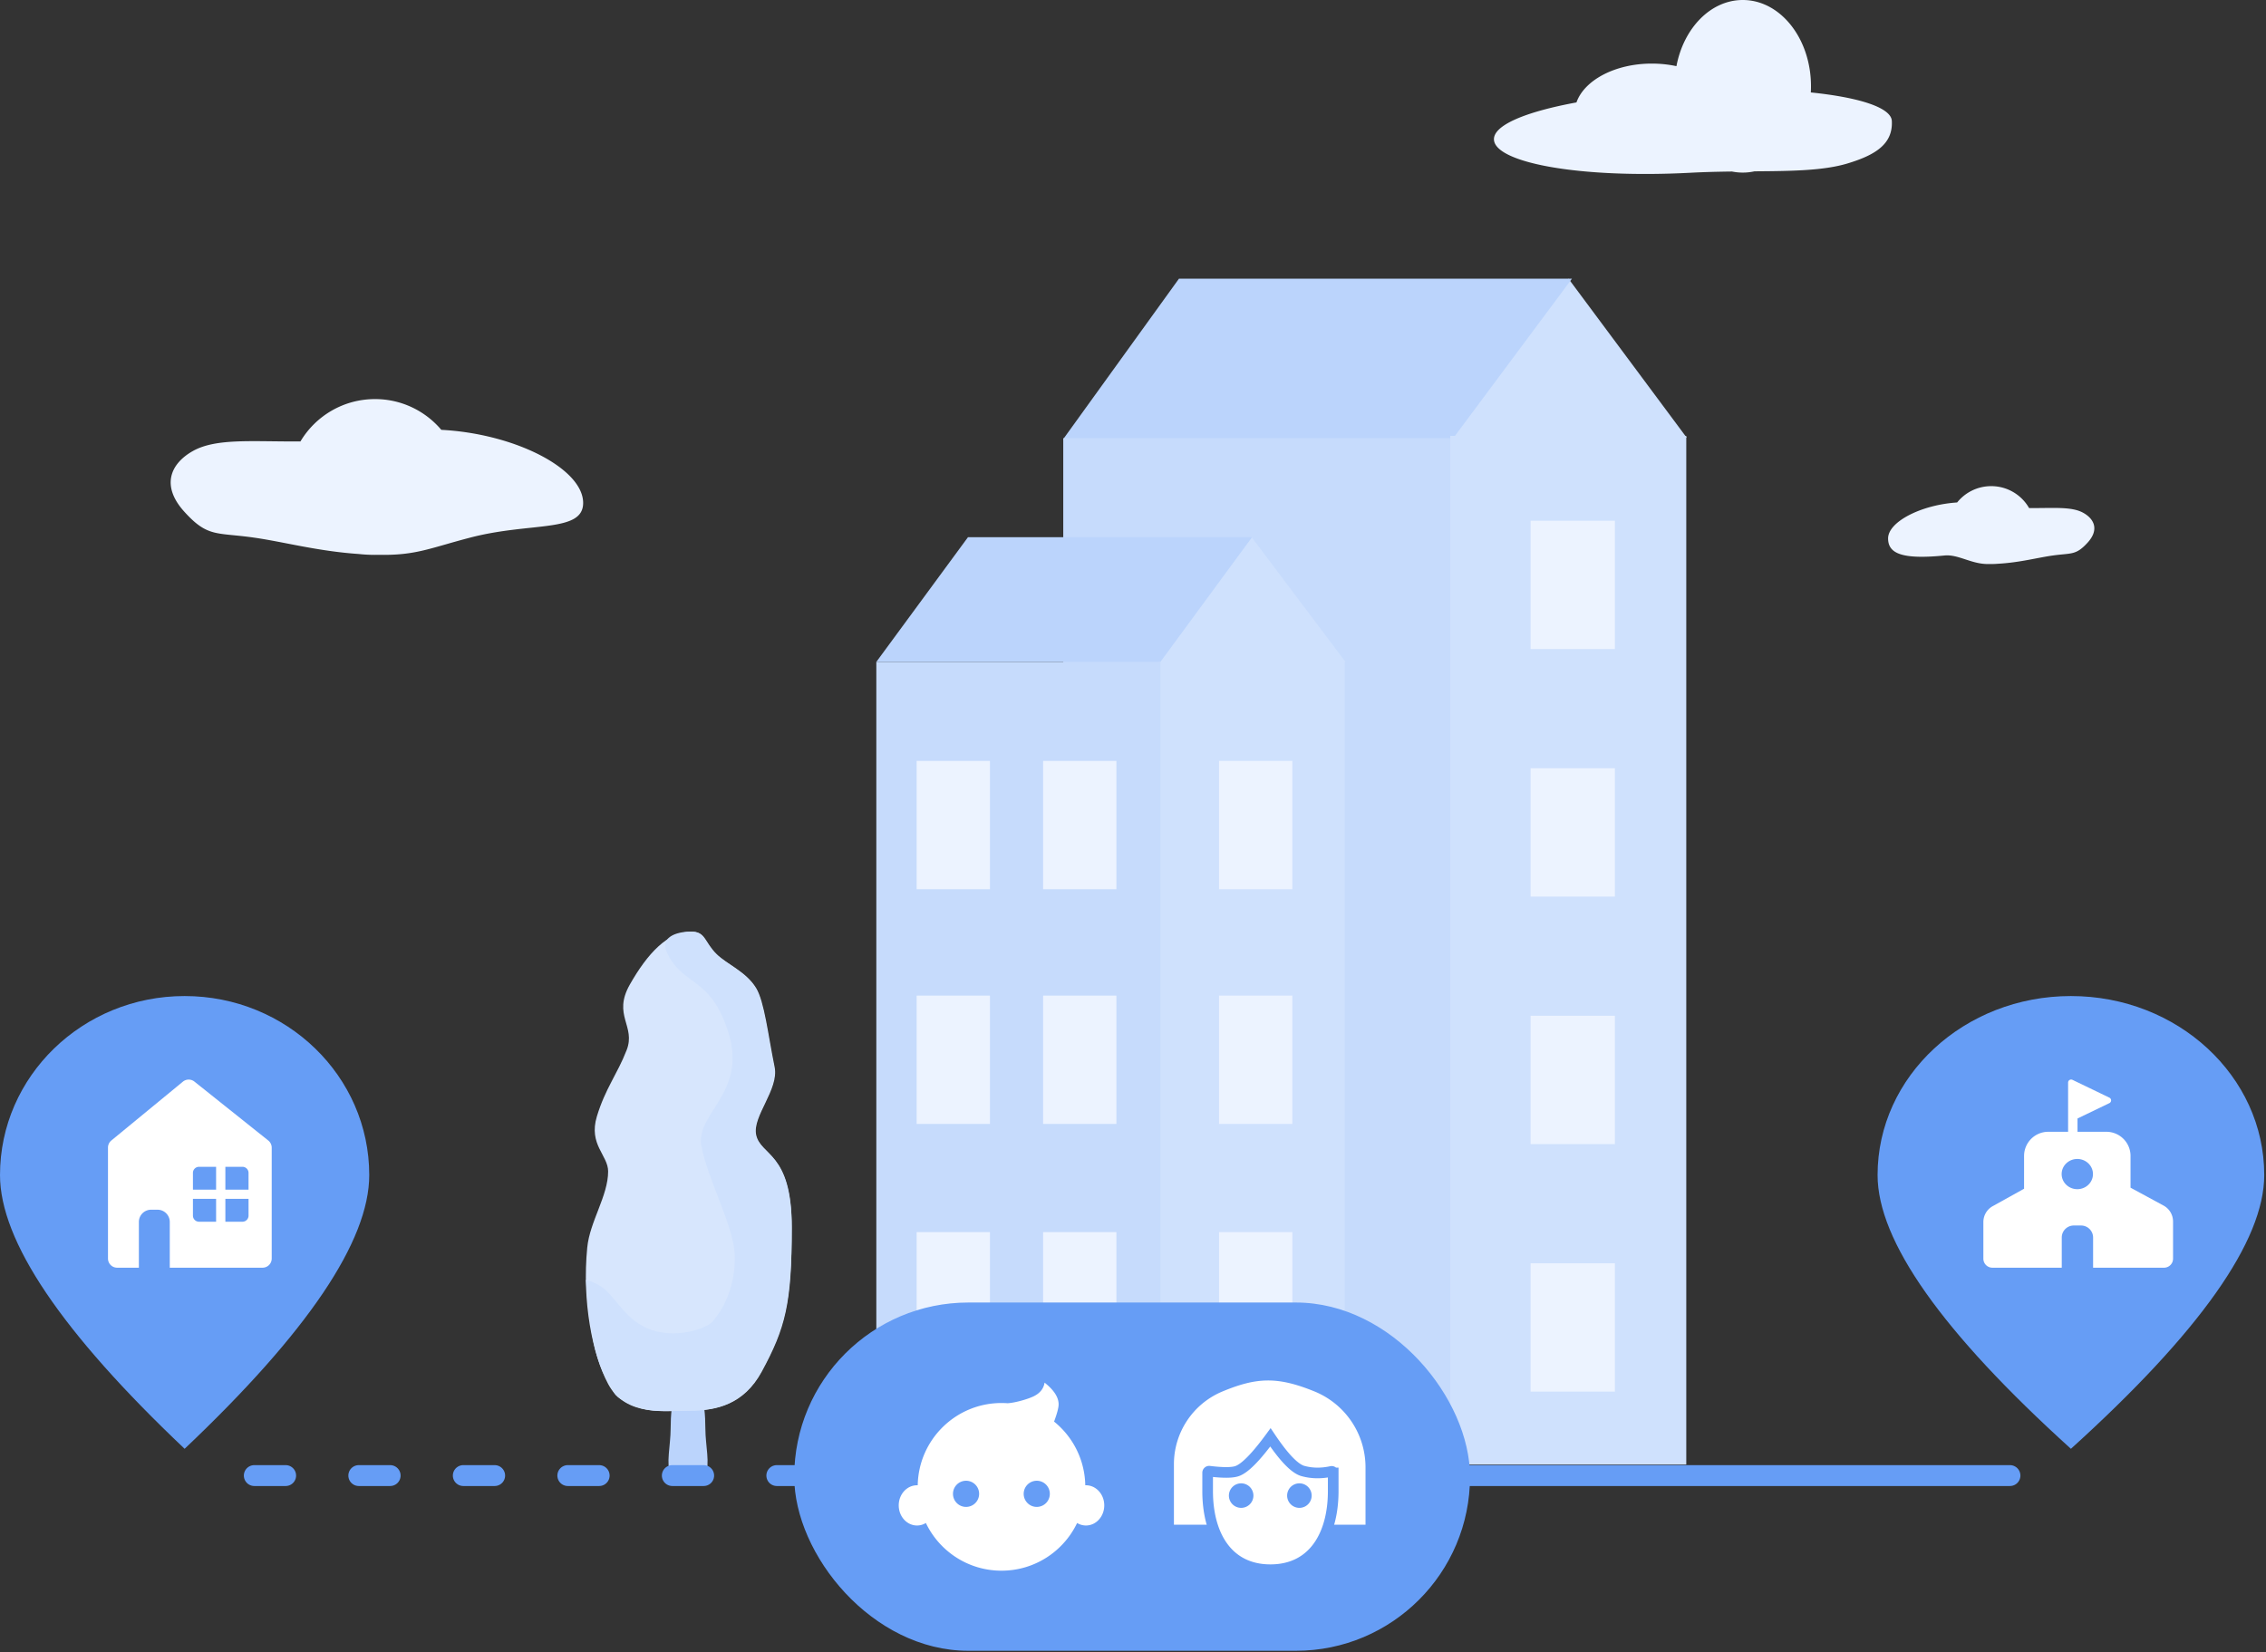 <svg xmlns="http://www.w3.org/2000/svg" width="639" height="466" viewBox="0 0 639 466">
    <rect x="0" y="0" width="639" height="466" fill="#333333" stroke="none"/>
    <g fill="none" fill-rule="evenodd">
        <path fill="#CFE1FD" d="M442.308 78.608l33.342 44.85h-66.685z"/>
        <path fill="#BBD4FC" d="M332.46 78.608h110.825l-33.662 45.232H299.834z"/>
        <path fill="#C6DBFC" d="M299.834 123.6h109.85v290.132h-109.85z"/>
        <path fill="#CFE1FD" d="M408.965 122.953h66.556v290.133h-66.556z"/>
        <path fill="#ECF3FF" d="M455.395 356.315v36.2h-23.773v-36.2h23.773zm0-69.814v36.2h-23.773v-36.2h23.773zm0-69.815v36.2h-23.773v-36.2h23.773zm0-69.815v36.2h-23.773v-36.2h23.773z"/>
        <g>
            <path fill="#C6DBFC" d="M247.12 186.691h80.131v227.072H247.12z"/>
            <path fill="#CFE1FD" d="M327.226 186.419h51.973v227.344h-51.973z"/>
            <path fill="#CFE1FD" d="M352.967 151.525l26.457 35.166h-52.715z"/>
            <path fill="#BBD4FC" d="M272.96 151.525h80.106l-25.84 35.166H247.12z"/>
            <path fill="#ECF3FF" d="M364.436 347.524v36.2h-20.672v-36.2h20.672zm-49.614 0v36.2H294.15v-36.2h20.672zm-35.66 0v36.2h-20.673v-36.2h20.673zm85.274-66.712v36.2h-20.672v-36.2h20.672zm-49.614 0v36.2H294.15v-36.2h20.672zm-35.66 0v36.2h-20.673v-36.2h20.673zm85.274-66.195v36.2h-20.672v-36.2h20.672zm-49.614 0v36.2H294.15v-36.2h20.672zm-35.66 0v36.2h-20.673v-36.2h20.673z"/>
        </g>
        <g>
            <path fill="#BBD4FC" d="M194.014 417.35c1.449 0 3.85.377 4.898-1.59 1.398-2.625 0-8.21 0-12.73 0-7.91-1.517-14.321-4.898-14.321s-4.898 6.411-4.898 14.32c0 4.484-1.378 10.105 0 12.73 1.054 2.007 3.433 1.592 4.898 1.592z"/>
            <path fill="#D7E6FD" d="M194.963 397.86c7.02 0 14.824-1.69 19.85-10.97 6.702-12.379 8.454-19.142 8.454-40.462 0-21.32-8.796-20.396-10.042-26.37-1.09-5.218 6.492-12.804 5.211-19.094-1.858-9.128-2.87-18.424-5.211-22.277-2.815-4.63-8.216-6.693-11.113-9.547-3.54-3.487-3.054-6.365-7.149-6.365-6.702 0-12.409 6.212-17.35 14.917-4.94 8.706 1.75 11.672-.903 18.499-2.652 6.826-6 10.779-8.401 18.721-2.4 7.942 3.181 10.927 3.181 15.49 0 6.885-5.176 14.144-5.892 21.481-1.485 15.197 1.436 30.12 5.892 38.473 5.05 9.465 16.454 7.505 23.473 7.505z"/>
            <path fill="#CFE1FD" d="M194.8 397.86c6.943 0 14.824-1.69 19.849-10.97 6.702-12.379 8.618-19.597 8.618-40.917s-8.96-19.941-10.206-25.914c-1.09-5.22 6.492-12.805 5.212-19.095-1.859-9.128-2.87-18.424-5.212-22.277-2.814-4.63-8.215-6.693-11.113-9.547-3.54-3.487-3.054-6.365-7.148-6.365-4.363 0-8.546 1.732-6.847 5.612 4.37 9.986 12.558 6.634 17.576 23.263 5.017 16.628-9.443 22.484-7.754 31.533 1.688 9.049 8.52 21.597 9.304 29.466.493 4.942-.368 13.467-6.203 20.16-1.624 1.863-10.573 5.216-18.432 1.806-5.533-2.4-8.202-7.357-11.34-10.457-2.326-2.297-5.9-3.22-5.897-3.182.014.159.839 11.532 2.268 18.185.91 4.232 2.509 8.269 3.629 10.002 2.237 3.462 1.323 4.17 5.443 6.365 6.337 3.377 11.31 2.333 18.253 2.333z"/>
        </g>
        <g fill="#ECF3FF">
            <path d="M491.456 0c10.623 0 19.234 10.898 19.234 24.34 0 .582-.016 1.16-.048 1.732 13.712 1.41 22.646 4.283 22.843 8.03.336 6.414-4.43 9.582-12.583 12.027-6.712 2.012-15.78 2.12-26.146 2.194a15.392 15.392 0 0 1-6.333.057c-3.787.046-7.708.135-11.716.345-31.694 1.66-55.082-2.911-55.418-9.327-.211-4.03 8.728-7.83 23.265-10.51 2.207-6.272 10.886-10.953 21.256-10.953 2.426 0 4.759.256 6.938.729C474.768 7.959 482.378 0 491.456 0zM105.752 112.565c7.5 0 14.21 3.369 18.696 8.674 20.827 1.09 39.997 10.986 39.997 20.619 0 8.437-14.72 5.319-31.792 9.764-11.052 2.878-14.992 4.882-24.455 4.882-.485 0-.966-.003-1.444-.01-.332.007-.666.01-1.002.01-1.554 0-3.074-.08-4.547-.242-11.789-.808-21.189-3.437-29.69-4.64-10.595-1.5-12.95 0-19.564-7.323-6.615-7.323-3.875-13.535 2.445-17.088 6.621-3.721 17.078-2.591 30.33-2.705 4.264-7.151 12.085-11.941 21.026-11.941zM561.512 137.12c-3.889 0-7.356 1.797-9.605 4.602-10.208.672-19.473 5.47-19.473 10.142 0 4.162 3.669 6.02 15.896 4.817 3.862-.38 7.496 2.408 12.228 2.408.183 0 .366 0 .547-.003l.09.001.317.002c.614 0 1.218-.025 1.807-.075 6.241-.335 11.154-1.715 15.58-2.333 5.298-.74 6.475 0 9.783-3.613 3.307-3.613 1.937-6.677-1.223-8.43-3.327-1.845-8.592-1.273-15.266-1.336a12.285 12.285 0 0 0-10.68-6.183z"/>
        </g>
        <g>
            <g stroke="#669DF5" stroke-linecap="round" stroke-width="5.894">
                <path stroke-dasharray="8.841,20.629" d="M71.71 416.195h237.72"/>
                <path d="M329.076 416.195h237.72"/>
            </g>
            <path fill="#669DF5" d="M583.987 408.643c36.346-32.887 54.518-58.626 54.518-77.214 0-27.883-24.408-50.487-54.518-50.487s-54.519 22.604-54.519 50.487c0 18.588 18.173 44.327 54.519 77.214z"/>
            <path fill="#FFF" d="M584.051 304.491c.13 0 .257.03.373.086l10.41 5.021a.859.859 0 0 1 0 1.547l-8.989 4.334v3.75h8.14a6.814 6.814 0 0 1 6.815 6.814v8.951l9.313 5.046a5.11 5.11 0 0 1 2.67 4.26l.006.234v10.483c0 1.35-1.05 2.454-2.379 2.54l-.167.006h-20v-8.502a3.4 3.4 0 0 0-3.213-3.396l-.187-.005h-2.04a3.4 3.4 0 0 0-3.395 3.215l-.005.186v8.502h-19.558a2.546 2.546 0 0 1-2.546-2.546v-10.339a5.11 5.11 0 0 1 2.63-4.467l8.848-4.916.001-9.252a6.814 6.814 0 0 1 6.814-6.814h5.6V305.35c0-.474.385-.859.859-.859zm1.738 22.405c-2.438 0-4.415 1.907-4.415 4.26 0 2.352 1.977 4.259 4.415 4.259 2.438 0 4.415-1.907 4.415-4.26 0-2.352-1.977-4.259-4.415-4.259z"/>
            <g transform="translate(223.968 367.386)">
                <rect width="190.569" height="98.232" fill="#669DF5" rx="49.116"/>
                <path fill="#FFF" d="M70.598 22.593c2.637 2.093 3.956 4.13 3.96 6.11.001.961-.426 2.587-1.281 4.877 5.26 4.25 8.662 10.71 8.795 17.97l.195-.004c2.85 0 5.16 2.54 5.16 5.672 0 3.133-2.31 5.673-5.16 5.673a4.776 4.776 0 0 1-2.493-.705C75.97 70.143 67.85 75.638 58.448 75.638c-9.402 0-17.522-5.495-21.326-13.452-.74.449-1.59.705-2.494.705-2.849 0-5.159-2.54-5.159-5.673s2.31-5.672 5.16-5.672c.065 0 .13 0 .195.004.235-12.856 10.722-23.205 23.624-23.205.577 0 1.15.02 1.716.061 2.173-.122 5.79-1.177 7.391-1.973 1.769-.878 2.783-2.158 3.043-3.84zM48.455 50.27a3.688 3.688 0 0 0-3.685 3.69c0 2.038 1.65 3.69 3.685 3.69a3.688 3.688 0 0 0 3.685-3.69c0-2.038-1.65-3.69-3.685-3.69zm19.937 0a3.688 3.688 0 0 0-3.685 3.69c0 2.038 1.65 3.69 3.685 3.69a3.688 3.688 0 0 0 3.685-3.69c0-2.038-1.65-3.69-3.685-3.69zM146.15 24.854l.533.215A23.12 23.12 0 0 1 161.1 46.487v16.185h-10.407c-2.278 7.5-7.61 12.688-16.407 12.688-8.798 0-14.13-5.188-16.408-12.688h-10.806v-17.07a22.22 22.22 0 0 1 13.356-20.374l.376-.16c9.483-3.92 15.28-4.214 25.346-.214zm-20.06 26.148a3.458 3.458 0 1 0 0 6.915 3.458 3.458 0 0 0 0-6.915zm16.424 0a3.458 3.458 0 1 0 0 6.915 3.458 3.458 0 0 0 0-6.915z"/>
                <path stroke="#669DF5" stroke-width="3.002" d="M134.286 75.36c12.165 0 17.704-9.92 17.704-22.158v-5.14a.432.432 0 0 0-.524-.422c-2.838.614-5.51.574-8.018-.12-2.288-.634-5.342-3.795-9.162-9.485-4.036 5.51-7.14 8.672-9.316 9.484-1.383.517-4.018.538-7.904.062a.432.432 0 0 0-.485.429v5.192c0 12.238 5.54 22.158 17.705 22.158z"/>
            </g>
            <g>
                <path fill="#669DF5" d="M52.063 408.643c34.708-32.887 52.063-58.626 52.063-77.214 0-27.883-23.31-50.487-52.063-50.487C23.309 280.942 0 303.546 0 331.43c0 18.588 17.354 44.327 52.063 77.214z"/>
                <path fill="#FFF" d="M54.823 305.07l20.825 16.617c.615.49.973 1.234.973 2.02v31.271a2.585 2.585 0 0 1-2.585 2.585H47.874V344.66a3.452 3.452 0 0 0-3.263-3.447l-.19-.005h-1.806a3.452 3.452 0 0 0-3.447 3.263l-.005.19v12.901l-6.126.001a2.585 2.585 0 0 1-2.585-2.585v-31.294c0-.773.346-1.505.943-1.996l20.174-16.594a2.585 2.585 0 0 1 3.254-.024zm-.416 33.071v4.733c0 .902.693 1.642 1.575 1.717l.149.006h4.81l-.001-6.456h-6.533zm15.68 0h-6.533v6.456h4.81c.902 0 1.642-.692 1.717-1.574l.006-.15v-4.732zm-1.723-9.038h-4.81v6.455h6.533v-4.732c0-.952-.771-1.723-1.723-1.723zm-13.957 6.456h6.533v-6.456h-4.81c-.901 0-1.64.692-1.716 1.575l-.007.148v4.733z"/>
            </g>
        </g>
    </g>
</svg>
